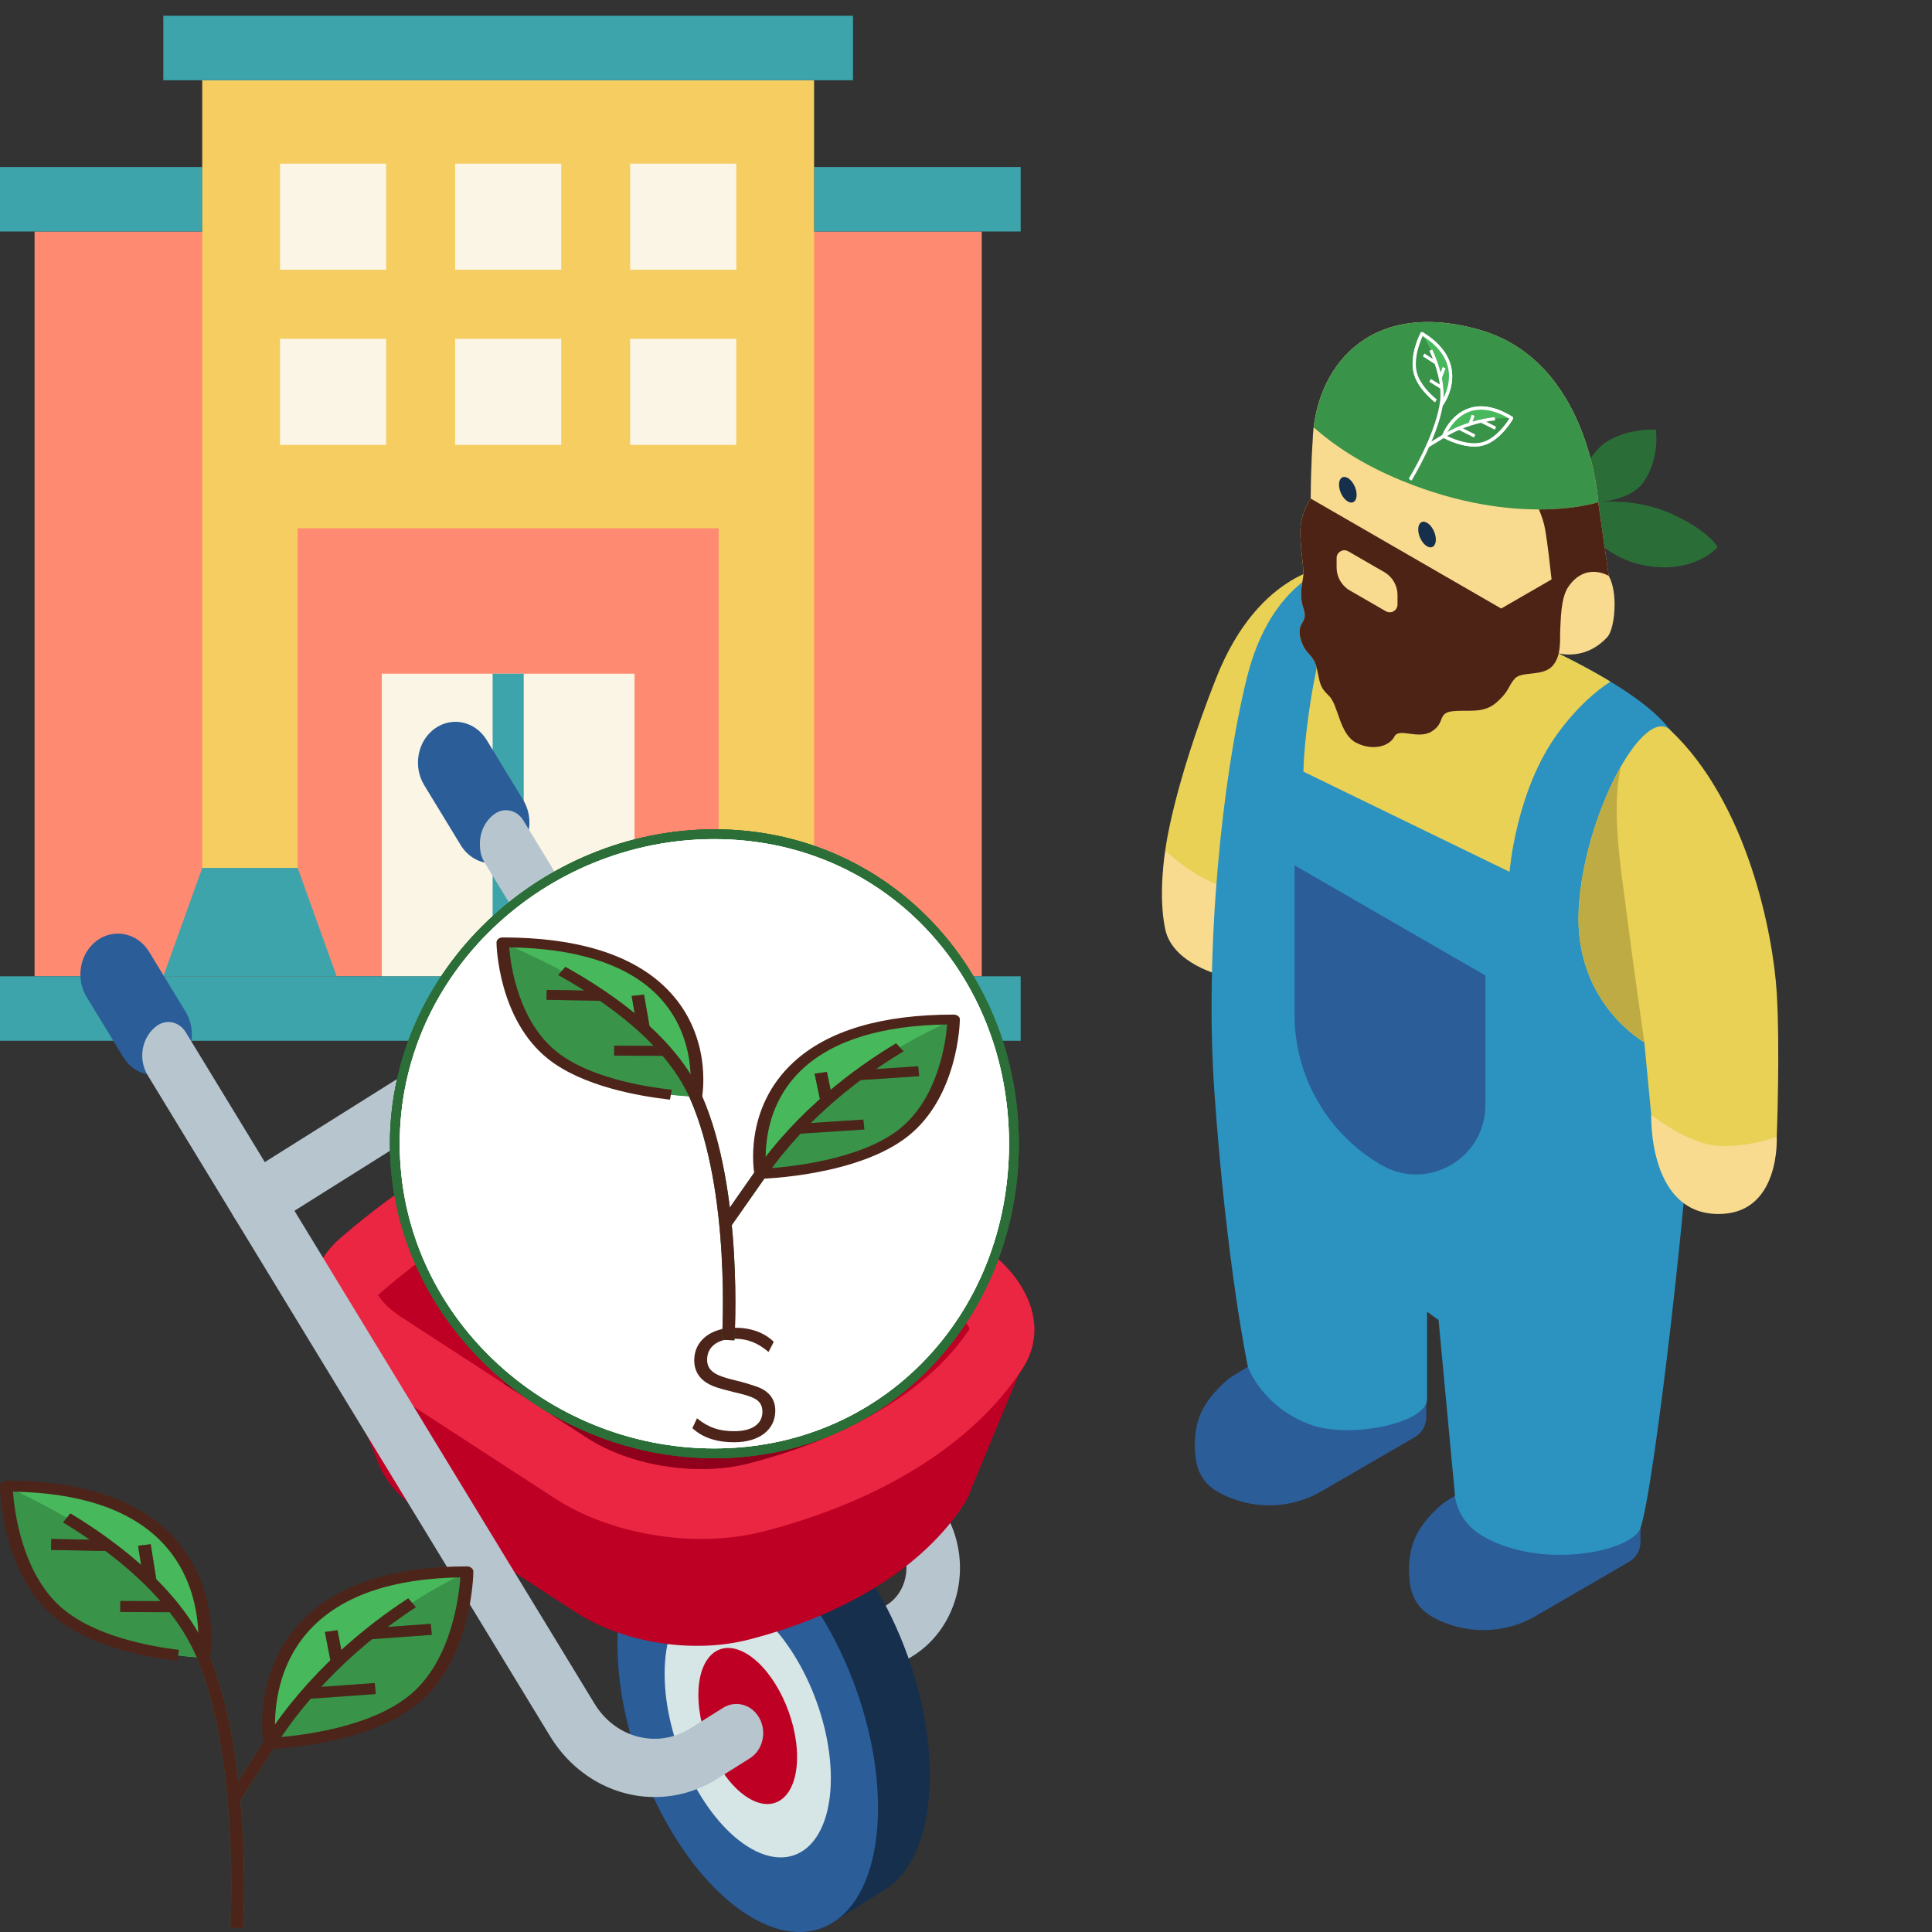 <svg width="192" height="192" viewBox="0 0 192 192" fill="none" xmlns="http://www.w3.org/2000/svg">
<rect x="0" y="0" width="192" height="192" fill="#333333" stroke="none"/>
<g clip-path="url(#clip0)">
<path d="M3.436 23.004H97.565V97.025H3.436V23.004Z" fill="#FE8A71"/>
<path d="M37.941 66.95H63.059V97.024H37.941V66.95Z" fill="#FAF5E4"/>
<path d="M80.904 16.597H101.434V23.004H80.904V16.597Z" fill="#3DA4AB"/>
<path d="M-0.432 16.597H20.098V23.004H-0.432V16.597Z" fill="#3DA4AB"/>
<path d="M20.098 7.975V86.253H29.584V52.5H71.416V86.253H80.902V7.975H20.098Z" fill="#F6CD61"/>
<path d="M45.228 33.665H55.777V44.214H45.228V33.665Z" fill="#FAF5E4"/>
<path d="M27.828 33.665H38.377V44.214H27.828V33.665Z" fill="#FAF5E4"/>
<path d="M62.623 33.665H73.172V44.214H62.623V33.665Z" fill="#FAF5E4"/>
<path d="M45.228 16.261H55.777V26.809H45.228V16.261Z" fill="#FAF5E4"/>
<path d="M27.828 16.261H38.377V26.809H27.828V16.261Z" fill="#FAF5E4"/>
<path d="M62.623 16.261H73.172V26.809H62.623V16.261Z" fill="#FAF5E4"/>
<path d="M16.23 97.025L20.098 86.253H29.584L33.452 97.025H16.23Z" fill="#3DA4AB"/>
<path d="M67.549 97.025L71.416 86.253H80.902L84.77 97.025H67.549Z" fill="#3DA4AB"/>
<path d="M-0.432 97.024H101.433V103.432H-0.432V97.024Z" fill="#3DA4AB"/>
<path d="M16.23 1.567H84.77V7.974H16.23V1.567Z" fill="#3DA4AB"/>
<path d="M48.957 66.95H52.047V97.024H48.957V66.95Z" fill="#3DA4AB"/>
<g clip-path="url(#clip1)">
<path d="M48.891 85.798C47.683 85.798 46.498 85.16 45.781 83.982L42.156 78.027C41.019 76.16 41.488 73.644 43.205 72.407C44.921 71.171 47.233 71.682 48.37 73.549L51.995 79.504C53.132 81.371 52.663 83.887 50.947 85.124C50.313 85.58 49.598 85.798 48.891 85.798Z" fill="#2B5D99"/>
<path d="M93.864 150.257L54.83 86.183L54.837 86.179L52.002 81.521C51.373 80.49 50.096 80.207 49.148 80.891C48.097 81.648 47.582 82.953 47.706 84.229C47.727 84.734 47.867 85.238 48.143 85.691L89.427 153.458C90.032 154.449 90.227 155.632 89.976 156.79C89.725 157.948 89.067 158.914 88.12 159.508L74.106 168.311C72.833 169.11 72.397 170.882 73.131 172.268C73.624 173.197 74.519 173.716 75.439 173.716C75.89 173.716 76.349 173.591 76.767 173.328L90.782 164.524C92.981 163.143 94.577 160.807 95.158 158.116C95.74 155.425 95.269 152.561 93.864 150.257Z" fill="#B6C5CE"/>
<path d="M15.345 106.845C14.136 106.845 12.951 106.208 12.234 105.03L8.608 99.075C7.472 97.207 7.942 94.691 9.657 93.454C11.374 92.219 13.687 92.73 14.823 94.596L18.448 100.551C19.585 102.418 19.115 104.934 17.399 106.171C16.766 106.627 16.052 106.845 15.345 106.845Z" fill="#2B5D99"/>
<path d="M92.407 176.42C92.407 166.047 86.609 153.995 79.459 149.504C76.098 147.393 73.037 147.327 70.735 148.928V148.926L65.641 152.129L65.642 152.13C63.014 153.916 61.361 157.855 61.361 163.394C61.361 173.767 67.158 185.817 74.308 190.31C77.45 192.281 80.328 192.468 82.569 191.178L82.569 191.18L88.085 187.711H88.08C90.734 185.939 92.407 181.988 92.407 176.42Z" fill="#162F4D"/>
<path d="M87.257 179.661C87.257 190.034 81.46 194.801 74.309 190.31C67.159 185.817 61.361 173.767 61.361 163.394C61.361 153.021 67.159 148.252 74.309 152.745C81.46 157.236 87.257 169.287 87.257 179.661Z" fill="#2B5D99"/>
<path d="M82.569 176.715C82.569 183.333 78.871 186.375 74.309 183.51C69.746 180.644 66.049 172.956 66.049 166.339C66.049 159.721 69.747 156.679 74.309 159.545C78.871 162.41 82.569 170.097 82.569 176.715Z" fill="#D6E5E5"/>
<path d="M79.213 174.608C79.213 178.537 77.019 180.344 74.309 178.642C71.6 176.941 69.404 172.376 69.404 168.446C69.404 164.516 71.6 162.711 74.309 164.412C77.019 166.113 79.213 170.678 79.213 174.608Z" fill="#BF0025"/>
<path d="M102.795 132.857L102.755 132.856C103.122 129.335 100.741 125.587 96.118 122.848L77.101 111.299C70.68 107.497 61.458 106.779 55.242 109.599C46.982 113.347 39.766 117.88 33.799 123.069C31.596 124.984 30.752 127.355 31.176 129.749H31.175L31.176 129.75C31.363 130.801 31.794 131.857 32.463 132.881L37.514 145.167C38.099 146.942 39.52 148.692 41.724 150.161L56.99 160.08C61.739 163.243 68.785 164.397 74.436 162.937C84.203 160.412 91.749 155.672 95.769 149.536C96.051 149.105 96.27 148.662 96.432 148.211L96.434 148.206C96.46 148.13 96.483 148.054 96.507 147.979L101.268 136.529C101.379 136.369 101.489 136.208 101.595 136.047C102.235 135.071 102.609 134.042 102.739 132.99L102.795 132.857Z" fill="#BF0025"/>
<path d="M33.799 123.069C29.308 126.973 30.45 132.766 36.505 136.798L54.89 148.744C60.61 152.555 69.096 153.944 75.901 152.186C87.665 149.145 96.754 143.436 101.594 136.046C104.395 131.772 102.182 126.441 96.117 122.848L77.099 111.299C70.68 107.497 61.457 106.779 55.241 109.599C46.981 113.347 39.765 117.88 33.799 123.069Z" fill="#EA2642"/>
<path d="M63.989 114.834C67.612 114.834 71.266 115.766 74.021 117.389L93.005 128.918L93.064 128.953C95.337 130.299 96.166 131.573 96.364 132.057C92.422 138.039 84.635 142.784 74.428 145.423C72.975 145.798 71.382 145.988 69.691 145.988C65.495 145.988 61.21 144.802 58.229 142.816L58.199 142.795L58.168 142.776L39.817 130.852C38.476 129.955 37.828 129.145 37.574 128.703C37.63 128.645 37.702 128.576 37.79 128.499C43.291 123.714 49.991 119.514 57.703 116.015C59.381 115.254 61.613 114.834 63.989 114.834Z" fill="#BF0025"/>
<path d="M58.197 142.796L58.227 142.816C61.209 144.802 65.494 145.988 69.69 145.988C71.38 145.988 72.973 145.798 74.425 145.423C78.288 144.424 81.803 143.124 84.896 141.569L74.019 134.964C71.265 133.34 67.61 132.41 63.987 132.41C61.612 132.41 59.379 132.829 57.701 133.59C55.019 134.807 52.463 136.11 50.033 137.492L58.166 142.776L58.197 142.796Z" fill="#8F001C"/>
<path d="M75.49 170.785C74.755 169.399 73.127 168.925 71.854 169.725L68.615 171.759C65.353 173.809 61.169 172.736 59.09 169.32L21.287 107.226L18.451 102.569C17.823 101.537 16.545 101.255 15.598 101.938C14.094 103.021 13.682 105.226 14.678 106.861L16.848 110.425L54.651 172.519C57.036 176.437 61.007 178.588 65.065 178.588C67.183 178.588 69.326 178.002 71.277 176.776L74.516 174.741C75.789 173.942 76.226 172.17 75.49 170.785Z" fill="#B6C5CE"/>
<path d="M25.483 122.253C24.563 122.253 23.668 121.734 23.176 120.804C22.44 119.42 22.876 117.648 24.15 116.848L57.683 95.784C58.957 94.984 60.586 95.459 61.32 96.844C62.055 98.229 61.619 100.001 60.346 100.8L26.812 121.865C26.393 122.128 25.935 122.253 25.483 122.253Z" fill="#B6C5CE"/>
<path d="M26.81 173.252C26.81 173.252 23.902 156.213 46.41 156.213C46.41 156.213 46.284 164.427 41.352 168.697C36.421 172.968 26.81 173.252 26.81 173.252Z" fill="#47B85B"/>
<path d="M46.409 156.213C46.409 156.213 46.283 164.437 41.351 168.697C36.419 172.957 26.809 173.252 26.809 173.252C31.07 166.578 36.811 162.035 40.946 159.282C43.374 157.665 46.409 156.213 46.409 156.213Z" fill="#399349"/>
<path d="M20.233 164.732C20.233 164.732 23.142 147.693 0.633 147.693C0.633 147.693 0.759 155.907 5.691 160.178C10.623 164.448 20.233 164.732 20.233 164.732Z" fill="#47B85B"/>
<path d="M20.233 164.732C20.233 164.732 10.61 164.438 5.691 160.178C0.759 155.918 0.633 147.693 0.633 147.693C0.633 147.693 4.932 149.801 6.639 150.839C11.407 153.755 17.717 158.528 20.233 164.732Z" fill="#399349"/>
<path d="M24.152 191.635L22.888 191.58C22.9 191.416 23.849 175.294 19.638 164.918C17.184 158.856 11.014 154.171 6.271 151.298L6.992 150.402C11.886 153.362 18.259 158.223 20.826 164.558C25.126 175.131 24.165 191.471 24.152 191.635Z" fill="#2B6E37"/>
<path d="M5.101 152.939L10.754 153.051L10.725 154.144L5.072 154.031L5.101 152.939Z" fill="#2B6E37"/>
<path d="M14.976 153.466L15.552 157.092L14.299 157.241L13.723 153.615L14.976 153.466Z" fill="#2B6E37"/>
<path d="M11.955 159.104L17.203 159.127L17.197 160.219L11.949 160.197L11.955 159.104Z" fill="#2B6E37"/>
<path d="M23.799 179.052L22.699 178.516C23.812 176.791 25.001 174.934 26.253 172.979C30.603 166.185 36.432 161.543 40.567 158.845L41.326 159.719C37.292 162.351 31.602 166.884 27.365 173.514C26.113 175.469 24.912 177.326 23.799 179.052Z" fill="#2B6E37"/>
<path d="M42.806 161.375L42.912 162.464L36.772 162.911L36.666 161.822L42.806 161.375Z" fill="#2B6E37"/>
<path d="M33.538 162.007L34.125 165.055L32.878 165.234L32.291 162.186L33.538 162.007Z" fill="#2B6E37"/>
<path d="M37.24 167.263L37.344 168.352L30.586 168.832L30.482 167.743L37.24 167.263Z" fill="#2B6E37"/>
<path d="M17.615 165.06C14.492 164.678 8.738 163.597 5.235 160.56C0.19 156.191 0 148.043 0 147.705C0 147.563 0.063 147.421 0.177 147.311C0.291 147.202 0.468 147.147 0.632 147.147C7.941 147.147 13.404 148.917 16.882 152.39C22.029 157.546 20.916 164.514 20.865 164.809L19.613 164.645L20.233 164.722L19.613 164.645C19.626 164.58 20.688 157.862 15.921 153.089C12.797 149.976 7.878 148.349 1.29 148.24C1.429 150.129 2.175 156.355 6.133 159.785C9.37 162.592 14.833 163.608 17.792 163.968L17.615 165.06Z" fill="#4D2419"/>
<path d="M26.808 173.798C26.492 173.798 26.226 173.602 26.189 173.329C26.138 173.034 25.012 166.065 30.172 160.91C33.637 157.436 39.1 155.667 46.409 155.667C46.573 155.667 46.737 155.722 46.864 155.831C46.99 155.94 47.054 156.071 47.041 156.224C47.041 156.574 46.851 164.711 41.793 169.08C36.748 173.449 27.225 173.787 26.821 173.798H26.808ZM45.751 156.759C39.163 156.858 34.256 158.496 31.133 161.609C27.112 165.617 27.238 171.013 27.377 172.662C29.514 172.52 36.899 171.767 40.908 168.304C44.866 164.886 45.612 158.66 45.751 156.759Z" fill="#4D2419"/>
<path d="M24.152 191.635L22.888 191.58C22.9 191.416 23.849 175.294 19.638 164.918C17.184 158.856 11.014 154.171 6.271 151.298L6.992 150.402C11.886 153.362 18.259 158.223 20.826 164.558C25.126 175.131 24.165 191.471 24.152 191.635Z" fill="#4D2419"/>
<path d="M5.101 152.939L10.754 153.051L10.725 154.144L5.072 154.031L5.101 152.939Z" fill="#4D2419"/>
<path d="M14.976 153.466L15.552 157.092L14.299 157.241L13.723 153.615L14.976 153.466Z" fill="#4D2419"/>
<path d="M11.955 159.104L17.203 159.127L17.197 160.219L11.949 160.197L11.955 159.104Z" fill="#4D2419"/>
<path d="M23.799 179.052L22.699 178.516C23.812 176.791 25.001 174.934 26.253 172.979C30.603 166.185 36.432 161.543 40.567 158.845L41.326 159.719C37.292 162.351 31.602 166.884 27.365 173.514C26.113 175.469 24.912 177.326 23.799 179.052Z" fill="#4D2419"/>
<path d="M42.806 161.375L42.912 162.464L36.772 162.911L36.666 161.822L42.806 161.375Z" fill="#4D2419"/>
<path d="M33.538 162.007L34.125 165.055L32.878 165.234L32.291 162.186L33.538 162.007Z" fill="#4D2419"/>
<path d="M37.24 167.263L37.344 168.352L30.586 168.832L30.482 167.743L37.24 167.263Z" fill="#4D2419"/>
<g clip-path="url(#clip2)">
<path d="M101.25 113.667C101.25 130.925 88.267 144.917 71.008 144.917C53.749 144.917 38.75 130.925 38.75 113.667C38.75 96.408 53.749 82.416 71.008 82.416C88.267 82.416 101.25 96.408 101.25 113.667Z" fill="#2B6E37"/>
<path d="M101.25 113.667C101.25 130.925 88.267 144.917 71.008 144.917C53.749 144.917 38.75 130.925 38.75 113.667C38.75 96.408 53.749 82.416 71.008 82.416C88.267 82.416 101.25 96.408 101.25 113.667Z" fill="#2B6E37"/>
<path d="M101.25 113.667C101.25 130.925 88.267 144.917 71.008 144.917C53.749 144.917 38.75 130.925 38.75 113.667C38.75 96.408 53.749 82.416 71.008 82.416C88.267 82.416 101.25 96.408 101.25 113.667Z" fill="#2B6E37"/>
<path d="M100.273 113.667C100.273 130.656 87.696 143.94 70.977 143.94C54.257 143.94 39.727 130.656 39.727 113.667C39.727 96.677 54.257 83.393 70.977 83.393C87.696 83.393 100.273 96.677 100.273 113.667Z" fill="white"/>
<path d="M100.273 113.667C100.273 130.656 87.696 143.94 70.977 143.94C54.257 143.94 39.727 130.656 39.727 113.667C39.727 96.677 54.257 83.393 70.977 83.393C87.696 83.393 100.273 96.677 100.273 113.667Z" fill="white"/>
<path d="M100.273 113.667C100.273 130.656 87.696 143.94 70.977 143.94C54.257 143.94 39.727 130.656 39.727 113.667C39.727 96.677 54.257 83.393 70.977 83.393C87.696 83.393 100.273 96.677 100.273 113.667Z" fill="white"/>
<path d="M68.809 141.926C69.816 142.872 71.219 143.33 72.959 143.33C75.462 143.33 77.048 142.079 77.048 140.186C77.048 138.905 76.255 138.142 75.126 137.776C74.577 137.592 73.844 137.348 72.898 137.135C71.128 136.708 70.273 136.25 70.273 135.121C70.273 133.839 71.311 133.045 73.051 133.045C74.302 133.045 75.34 133.473 76.377 134.358L76.896 133.35C75.98 132.435 74.607 131.947 73.051 131.947C70.609 131.947 68.992 133.259 68.992 135.182C68.992 136.494 69.755 137.287 70.853 137.745C71.403 137.959 72.105 138.142 72.959 138.355C74.79 138.783 75.736 139.057 75.767 140.248C75.797 141.499 74.76 142.231 72.959 142.231C71.464 142.231 70.395 141.865 69.266 140.95L68.809 141.926Z" fill="#4D2419"/>
<path d="M75.583 116.654C75.583 116.654 72.736 101.32 94.77 101.32C94.77 101.32 94.646 108.712 89.819 112.555C84.991 116.399 75.583 116.654 75.583 116.654Z" fill="#47B85B"/>
<path d="M94.771 101.32C94.771 101.32 94.647 108.722 89.82 112.555C84.992 116.389 75.584 116.654 75.584 116.654C79.756 110.648 85.376 106.559 89.423 104.082C91.8 102.627 94.771 101.32 94.771 101.32Z" fill="#399349"/>
<path d="M69.144 108.987C69.144 108.987 71.991 93.652 49.957 93.652C49.957 93.652 50.081 101.044 54.908 104.888C59.736 108.731 69.144 108.987 69.144 108.987Z" fill="#47B85B"/>
<path d="M69.144 108.987C69.144 108.987 59.724 108.721 54.908 104.888C50.081 101.054 49.957 93.652 49.957 93.652C49.957 93.652 54.166 95.549 55.837 96.483C60.504 99.108 66.681 103.403 69.144 108.987Z" fill="#399349"/>
<path d="M72.984 133.198L71.746 133.149C71.759 133.001 72.687 118.492 68.565 109.154C66.163 103.699 60.123 99.482 55.48 96.896L56.186 96.09C60.977 98.754 67.216 103.128 69.728 108.83C73.937 118.345 72.996 133.05 72.984 133.198Z" fill="#2B6E37"/>
<path d="M54.335 98.374L59.868 98.475L59.84 99.458L54.307 99.357L54.335 98.374Z" fill="#2B6E37"/>
<path d="M64.002 98.848L64.566 102.111L63.34 102.245L62.775 98.981L64.002 98.848Z" fill="#2B6E37"/>
<path d="M61.041 103.922L66.178 103.943L66.172 104.926L61.035 104.905L61.041 103.922Z" fill="#2B6E37"/>
<path d="M72.638 121.874L71.561 121.392C72.65 119.839 73.814 118.168 75.039 116.408C79.297 110.294 85.004 106.117 89.052 103.689L89.794 104.475C85.846 106.844 80.275 110.924 76.128 116.89C74.903 118.65 73.727 120.321 72.638 121.874Z" fill="#2B6E37"/>
<path d="M91.243 105.965L91.347 106.945L85.336 107.347L85.232 106.367L91.243 105.965Z" fill="#2B6E37"/>
<path d="M82.174 106.534L82.748 109.277L81.528 109.438L80.953 106.696L82.174 106.534Z" fill="#2B6E37"/>
<path d="M85.797 111.264L85.898 112.244L79.283 112.676L79.182 111.696L85.797 111.264Z" fill="#2B6E37"/>
<path d="M66.583 109.282C63.526 108.938 57.894 107.965 54.465 105.232C49.526 101.3 49.34 93.967 49.34 93.662C49.34 93.535 49.402 93.407 49.513 93.309C49.625 93.21 49.798 93.161 49.959 93.161C57.114 93.161 62.461 94.754 65.865 97.879C70.904 102.519 69.814 108.791 69.765 109.056L68.539 108.909L69.146 108.977L68.539 108.909C68.552 108.85 69.591 102.804 64.925 98.508C61.867 95.707 57.052 94.242 50.602 94.144C50.739 95.845 51.469 101.448 55.343 104.534C58.513 107.061 63.86 107.975 66.757 108.299L66.583 109.282Z" fill="#4D2419"/>
<path d="M75.583 117.146C75.274 117.146 75.014 116.969 74.977 116.723C74.927 116.457 73.825 110.186 78.876 105.546C82.268 102.421 87.615 100.828 94.77 100.828C94.931 100.828 95.092 100.877 95.216 100.976C95.34 101.074 95.402 101.192 95.389 101.329C95.389 101.644 95.204 108.967 90.252 112.899C85.313 116.831 75.992 117.136 75.596 117.146H75.583ZM94.127 101.811C87.677 101.9 82.874 103.374 79.817 106.175C75.88 109.783 76.004 114.639 76.14 116.123C78.232 115.996 85.462 115.317 89.386 112.201C93.26 109.124 93.99 103.522 94.127 101.811Z" fill="#4D2419"/>
<path d="M72.984 133.198L71.746 133.149C71.759 133.001 72.687 118.492 68.565 109.154C66.163 103.699 60.123 99.482 55.48 96.896L56.186 96.09C60.977 98.754 67.216 103.128 69.728 108.83C73.937 118.345 72.996 133.05 72.984 133.198Z" fill="#4D2419"/>
<path d="M54.335 98.374L59.868 98.475L59.84 99.458L54.307 99.357L54.335 98.374Z" fill="#4D2419"/>
<path d="M64.002 98.848L64.566 102.111L63.34 102.245L62.775 98.981L64.002 98.848Z" fill="#4D2419"/>
<path d="M61.041 103.922L66.178 103.943L66.172 104.926L61.035 104.905L61.041 103.922Z" fill="#4D2419"/>
<path d="M72.638 121.874L71.561 121.392C72.65 119.839 73.814 118.168 75.039 116.408C79.297 110.294 85.004 106.117 89.052 103.689L89.794 104.475C85.846 106.844 80.275 110.924 76.128 116.89C74.903 118.65 73.727 120.321 72.638 121.874Z" fill="#4D2419"/>
<path d="M91.243 105.965L91.347 106.945L85.336 107.347L85.232 106.367L91.243 105.965Z" fill="#4D2419"/>
<path d="M82.174 106.534L82.748 109.277L81.528 109.438L80.953 106.696L82.174 106.534Z" fill="#4D2419"/>
<path d="M85.797 111.264L85.898 112.244L79.283 112.676L79.182 111.696L85.797 111.264Z" fill="#4D2419"/>
</g>
</g>
<g clip-path="url(#clip3)">
<path d="M158.831 49.909C158.831 49.909 162.608 49.413 166.271 51.13C169.933 52.847 170.695 54.372 170.695 54.372C170.695 54.372 168.412 57.09 163.486 56.203C158.558 55.317 156.009 50.628 156.009 50.628C156.009 50.628 157.125 45.706 159.456 44.047C161.642 42.492 164.554 42.7 164.554 42.7C164.554 42.7 165.012 45.446 163.353 47.888C162.09 49.743 158.831 49.909 158.831 49.909Z" fill="#2A6D36"/>
<path d="M140.463 153.249C141.156 151.32 142.901 149.822 143.362 149.446C144.135 148.814 149.284 145.965 149.284 145.965L163.027 151.364V153.24C163.027 154.049 162.601 154.799 161.904 155.211L152.592 160.612C149.386 162.463 145.436 162.463 142.231 160.612C141.12 159.97 140.449 158.951 140.206 157.851L140.2 157.849C140.2 157.85 139.663 155.48 140.463 153.249Z" fill="#2B5D99"/>
<path d="M119.178 140.851C119.871 138.923 121.616 137.424 122.075 137.048C122.85 136.416 127.999 133.567 127.999 133.567L141.742 138.966V140.842C141.742 141.652 141.315 142.401 140.619 142.813L131.305 148.214C128.1 150.065 124.15 150.065 120.946 148.214C119.834 147.572 119.163 146.553 118.92 145.453L118.914 145.451C118.913 145.452 118.377 143.083 119.178 140.851Z" fill="#2B5D99"/>
<path d="M115.803 84.509C115.803 84.509 115.059 88.933 115.803 92.367C116.547 95.799 121.411 96.944 121.411 96.944L123.928 86.931L115.803 84.509Z" fill="#F8DB8F"/>
<path d="M132.57 56.203C132.57 56.203 125.186 56.407 120.838 67.445C116.489 78.481 115.803 84.509 115.803 84.509C115.803 84.509 118.702 87.408 122.211 88.323C125.721 89.239 132.57 56.203 132.57 56.203Z" fill="#E9D155"/>
<path d="M132.571 56.203C132.571 56.203 126.331 57.475 123.89 67.445C121.448 77.413 119.693 94.398 120.686 108.542C121.906 125.936 124.015 135.831 124.015 135.831C124.015 135.831 125.402 139.822 130.241 141.585C134.19 143.024 141.819 141.421 141.819 139.047V130.361L142.963 131.181L144.566 148.328C144.566 148.328 144.527 151.017 147.388 152.677C153.198 156.046 162.189 154.203 163.028 151.861C164.404 148.024 168.217 114.797 168.217 106.329C168.217 97.86 168.998 77.433 166.386 73.14C161.579 65.245 132.571 56.203 132.571 56.203Z" fill="#2C92BF"/>
<path d="M129.535 76.688C129.535 76.688 129.535 74.171 130.258 69.593C130.98 65.015 132.569 59.065 132.569 59.065C133.003 58.124 133.506 57.339 134.059 56.684C138.479 58.138 151.741 62.703 160.045 67.739C158.592 68.68 156.738 70.251 154.826 72.855C150.627 78.574 150.02 86.645 150.02 86.645L129.535 76.688Z" fill="#E9D155"/>
<path d="M176.57 112.966C176.57 112.966 176.965 120.322 171.192 120.633C163.753 121.034 164.096 110.792 164.096 110.792L176.57 112.966Z" fill="#F8DB8F"/>
<path d="M129.534 60.474C129.019 58.965 129.499 57.799 129.534 57.053C129.568 56.307 129.133 53.915 129.248 52.37C129.362 50.825 130.258 49.547 130.258 49.547C130.27 46.269 130.449 43.844 130.449 43.844C130.635 36.749 135.828 29.653 146.929 32.744C158.03 35.833 158.83 49.909 158.83 49.909L159.873 57.233L159.871 57.232C160.837 58.894 160.474 62.496 159.746 63.299C157.801 65.444 155.464 65.067 154.897 64.934C154.788 65.404 154.596 65.853 154.253 66.217C153.281 67.247 151.221 66.675 150.533 67.445C149.847 68.213 150.019 68.677 148.703 69.822C147.386 70.966 145.899 70.508 144.363 70.68C142.827 70.851 143.667 71.824 142.294 72.683C140.921 73.541 139.032 72.282 138.575 73.198C138.117 74.113 136.515 74.686 134.798 73.828C133.081 72.969 133.025 70.051 132.052 69.135C131.079 68.22 131.194 67.819 130.849 66.376C130.504 64.934 129.649 65.072 129.229 63.413C128.81 61.753 130.048 61.983 129.534 60.474Z" fill="#F8DB8F"/>
<path d="M163.41 103.582C163.41 103.582 156.428 99.691 156.887 90.421C157.345 81.152 163.305 70.025 165.978 72.546C173.71 79.835 176.227 92.94 176.57 98.661C176.913 104.383 176.57 112.966 176.57 112.966C176.57 112.966 173.891 114.013 170.848 113.882C167.806 113.751 164.096 110.792 164.096 110.792L163.41 103.582Z" fill="#E9D155"/>
<path d="M147.615 96.944L128.647 85.993V100.811C128.647 106.987 131.942 112.694 137.29 115.783C141.878 118.432 147.615 115.12 147.615 109.821V96.944Z" fill="#2B5D99"/>
<path d="M139.225 47.735C135.402 46.161 132.599 44.285 130.551 42.472C131.334 35.875 136.547 29.853 146.93 32.743C158.032 35.833 158.832 49.909 158.832 49.909C158.832 49.909 150.897 52.541 139.225 47.735Z" fill="#399349"/>
<path d="M143.467 43.34C143.467 43.34 145.244 38.517 150.213 41.55C150.213 41.55 149.019 43.669 147.324 44.115C145.629 44.561 143.467 43.34 143.467 43.34Z" fill="#47B85B"/>
<path d="M150.213 41.55C150.213 41.55 149.017 43.672 147.324 44.115C145.63 44.559 143.467 43.34 143.467 43.34C145.355 42.179 147.268 41.771 148.572 41.612C149.337 41.519 150.213 41.55 150.213 41.55Z" fill="#399349"/>
<path d="M143.225 40.239C143.225 40.239 146.287 36.199 141.318 33.166C141.318 33.166 140.18 35.319 140.662 37.095C141.144 38.87 143.225 40.239 143.225 40.239Z" fill="#47B85B"/>
<path d="M143.226 40.239C143.226 40.239 141.143 38.865 140.663 37.095C140.179 35.322 141.319 33.166 141.319 33.166C141.319 33.166 141.969 34.294 142.198 34.794C142.836 36.195 143.552 38.286 143.226 40.239Z" fill="#399349"/>
<path d="M140.271 47.763L140 47.578C140.026 47.537 142.525 43.472 143.069 40.207C143.388 38.3 142.692 36.25 142.053 34.864L142.339 34.728C142.999 36.157 143.716 38.28 143.383 40.273C142.83 43.602 140.297 47.722 140.271 47.763Z" fill="#2B6E37"/>
<path d="M141.56 35.133L142.792 35.924L142.63 36.204L141.398 35.413L141.56 35.133Z" fill="#2B6E37"/>
<path d="M143.666 36.6L143.278 37.621L142.98 37.491L143.368 36.47L143.666 36.6Z" fill="#2B6E37"/>
<path d="M142.198 37.66L143.353 38.373L143.196 38.656L142.041 37.943L142.198 37.66Z" fill="#2B6E37"/>
<path d="M141.979 44.443L141.812 44.155C142.303 43.856 142.829 43.534 143.383 43.194C145.308 42.013 147.254 41.592 148.55 41.447L148.594 41.777C147.329 41.918 145.43 42.33 143.553 43.483C142.999 43.823 142.47 44.144 141.979 44.443Z" fill="#2B6E37"/>
<path d="M148.685 42.407L148.553 42.704L147.135 41.993L147.266 41.696L148.685 42.407Z" fill="#2B6E37"/>
<path d="M146.551 41.323L146.248 42.195L145.947 42.073L146.251 41.202L146.551 41.323Z" fill="#2B6E37"/>
<path d="M146.622 43.188L146.49 43.486L144.93 42.7L145.062 42.403L146.622 43.188Z" fill="#2B6E37"/>
<path d="M142.602 39.971C141.967 39.451 140.85 38.394 140.508 37.133C140.015 35.317 141.13 33.172 141.179 33.084C141.199 33.047 141.233 33.019 141.273 33.006C141.314 32.993 141.361 33.002 141.397 33.025C143.011 34.01 143.965 35.206 144.24 36.578C144.644 38.612 143.408 40.274 143.355 40.344L143.102 40.132L143.228 40.236L143.102 40.132C143.114 40.117 144.303 38.513 143.928 36.63C143.681 35.399 142.826 34.313 141.387 33.397C141.15 33.907 140.43 35.627 140.817 37.052C141.133 38.218 142.194 39.218 142.796 39.711L142.602 39.971Z" fill="white"/>
<path d="M143.39 43.482C143.321 43.439 143.29 43.352 143.32 43.276C143.351 43.193 144.092 41.229 145.963 40.583C147.221 40.147 148.679 40.423 150.292 41.408C150.328 41.43 150.357 41.466 150.369 41.512C150.382 41.557 150.377 41.6 150.352 41.638C150.303 41.729 149.105 43.819 147.368 44.274C145.634 44.73 143.484 43.535 143.393 43.483L143.39 43.482ZM149.992 41.603C148.523 40.741 147.208 40.506 146.076 40.895C144.619 41.395 143.881 42.816 143.677 43.263C144.169 43.514 145.906 44.313 147.283 43.953C148.642 43.597 149.691 42.079 149.992 41.603Z" fill="white"/>
<path d="M140.271 47.763L140 47.578C140.026 47.537 142.525 43.472 143.069 40.207C143.388 38.3 142.692 36.25 142.053 34.864L142.339 34.728C142.999 36.157 143.716 38.28 143.383 40.273C142.83 43.602 140.297 47.722 140.271 47.763Z" fill="white"/>
<path d="M141.56 35.133L142.792 35.924L142.63 36.204L141.398 35.413L141.56 35.133Z" fill="white"/>
<path d="M143.666 36.6L143.278 37.621L142.98 37.491L143.368 36.47L143.666 36.6Z" fill="white"/>
<path d="M142.198 37.66L143.353 38.373L143.196 38.656L142.041 37.943L142.198 37.66Z" fill="white"/>
<path d="M141.979 44.443L141.812 44.155C142.303 43.856 142.829 43.534 143.383 43.194C145.308 42.013 147.254 41.592 148.55 41.447L148.594 41.777C147.329 41.918 145.43 42.33 143.553 43.483C142.999 43.823 142.47 44.144 141.979 44.443Z" fill="white"/>
<path d="M148.685 42.407L148.553 42.704L147.135 41.993L147.266 41.696L148.685 42.407Z" fill="white"/>
<path d="M146.551 41.323L146.248 42.195L145.947 42.073L146.251 41.202L146.551 41.323Z" fill="white"/>
<path d="M146.622 43.188L146.49 43.486L144.93 42.7L145.062 42.403L146.622 43.188Z" fill="white"/>
<path d="M143.467 43.34C143.467 43.34 145.244 38.517 150.213 41.55C150.213 41.55 149.019 43.669 147.324 44.115C145.629 44.561 143.467 43.34 143.467 43.34Z" fill="#47B85B"/>
<path d="M150.213 41.55C150.213 41.55 149.017 43.672 147.324 44.115C145.63 44.559 143.467 43.34 143.467 43.34C145.355 42.179 147.268 41.771 148.572 41.612C149.337 41.519 150.213 41.55 150.213 41.55Z" fill="#399349"/>
<path d="M143.225 40.239C143.225 40.239 146.287 36.199 141.318 33.166C141.318 33.166 140.18 35.319 140.662 37.095C141.144 38.87 143.225 40.239 143.225 40.239Z" fill="#47B85B"/>
<path d="M143.226 40.239C143.226 40.239 141.143 38.865 140.663 37.095C140.179 35.322 141.319 33.166 141.319 33.166C141.319 33.166 141.969 34.294 142.198 34.794C142.836 36.195 143.552 38.286 143.226 40.239Z" fill="#399349"/>
<path d="M140.271 47.763L140 47.578C140.026 47.537 142.525 43.472 143.069 40.207C143.388 38.3 142.692 36.25 142.053 34.864L142.339 34.728C142.999 36.157 143.716 38.28 143.383 40.273C142.83 43.602 140.297 47.722 140.271 47.763Z" fill="#2B6E37"/>
<path d="M141.56 35.133L142.792 35.924L142.63 36.204L141.398 35.413L141.56 35.133Z" fill="#2B6E37"/>
<path d="M143.666 36.6L143.278 37.621L142.98 37.491L143.368 36.47L143.666 36.6Z" fill="#2B6E37"/>
<path d="M142.198 37.66L143.353 38.373L143.196 38.656L142.041 37.943L142.198 37.66Z" fill="#2B6E37"/>
<path d="M141.979 44.443L141.812 44.155C142.303 43.856 142.829 43.534 143.383 43.194C145.308 42.013 147.254 41.592 148.55 41.447L148.594 41.777C147.329 41.918 145.43 42.33 143.553 43.483C142.999 43.823 142.47 44.144 141.979 44.443Z" fill="#2B6E37"/>
<path d="M148.685 42.407L148.553 42.704L147.135 41.993L147.266 41.696L148.685 42.407Z" fill="#2B6E37"/>
<path d="M146.551 41.323L146.248 42.195L145.947 42.073L146.251 41.202L146.551 41.323Z" fill="#2B6E37"/>
<path d="M146.622 43.188L146.49 43.486L144.93 42.7L145.062 42.403L146.622 43.188Z" fill="#2B6E37"/>
<path d="M142.602 39.971C141.967 39.451 140.85 38.394 140.508 37.133C140.015 35.317 141.13 33.172 141.179 33.084C141.199 33.047 141.233 33.019 141.273 33.006C141.314 32.993 141.361 33.002 141.397 33.025C143.011 34.01 143.965 35.206 144.24 36.578C144.644 38.612 143.408 40.274 143.355 40.344L143.102 40.132L143.228 40.236L143.102 40.132C143.114 40.117 144.303 38.513 143.928 36.63C143.681 35.399 142.826 34.313 141.387 33.397C141.15 33.907 140.43 35.627 140.817 37.052C141.133 38.218 142.194 39.218 142.796 39.711L142.602 39.971Z" fill="white"/>
<path d="M143.39 43.482C143.321 43.439 143.29 43.352 143.32 43.276C143.351 43.193 144.092 41.229 145.963 40.583C147.221 40.147 148.679 40.423 150.292 41.408C150.328 41.43 150.357 41.466 150.369 41.512C150.382 41.557 150.377 41.6 150.352 41.638C150.303 41.729 149.105 43.819 147.368 44.274C145.634 44.73 143.484 43.535 143.393 43.483L143.39 43.482ZM149.992 41.603C148.523 40.741 147.208 40.506 146.076 40.895C144.619 41.395 143.881 42.816 143.677 43.263C144.169 43.514 145.906 44.313 147.283 43.953C148.642 43.597 149.691 42.079 149.992 41.603Z" fill="white"/>
<path d="M140.271 47.763L140 47.578C140.026 47.537 142.525 43.472 143.069 40.207C143.388 38.3 142.692 36.25 142.053 34.864L142.339 34.728C142.999 36.157 143.716 38.28 143.383 40.273C142.83 43.602 140.297 47.722 140.271 47.763Z" fill="white"/>
<path d="M141.56 35.133L142.792 35.924L142.63 36.204L141.398 35.413L141.56 35.133Z" fill="white"/>
<path d="M143.666 36.6L143.278 37.621L142.98 37.491L143.368 36.47L143.666 36.6Z" fill="white"/>
<path d="M142.198 37.66L143.353 38.373L143.196 38.656L142.041 37.943L142.198 37.66Z" fill="white"/>
<path d="M141.979 44.443L141.812 44.155C142.303 43.856 142.829 43.534 143.383 43.194C145.308 42.013 147.254 41.592 148.55 41.447L148.594 41.777C147.329 41.918 145.43 42.33 143.553 43.483C142.999 43.823 142.47 44.144 141.979 44.443Z" fill="white"/>
<path d="M148.685 42.407L148.553 42.704L147.135 41.993L147.266 41.696L148.685 42.407Z" fill="white"/>
<path d="M146.551 41.323L146.248 42.195L145.947 42.073L146.251 41.202L146.551 41.323Z" fill="white"/>
<path d="M146.622 43.188L146.49 43.486L144.93 42.7L145.062 42.403L146.622 43.188Z" fill="white"/>
<path d="M129.535 60.474C129.02 58.965 129.5 57.799 129.535 57.053C129.57 56.307 129.134 53.915 129.249 52.37C129.364 50.824 130.259 49.547 130.259 49.547L149.186 60.474L154.193 57.584C154.048 56.245 153.796 54.031 153.568 52.68C153.443 51.941 153.198 51.232 152.936 50.627C156.665 50.626 158.831 49.909 158.831 49.909L159.875 57.233C159.875 57.233 157.588 55.803 155.856 58.321C155.097 59.425 155.112 61.639 155.056 62.555C154.998 63.471 155.227 65.187 154.254 66.218C153.281 67.247 151.221 66.674 150.535 67.444C149.848 68.214 150.02 68.678 148.704 69.822C147.388 70.966 145.9 70.509 144.364 70.681C142.828 70.852 143.668 71.824 142.295 72.683C140.922 73.541 139.034 72.282 138.577 73.198C138.118 74.113 136.516 74.686 134.8 73.828C133.083 72.97 133.025 70.051 132.053 69.135C131.08 68.22 131.194 67.819 130.85 66.376C130.505 64.934 129.65 65.073 129.23 63.414C128.81 61.754 130.05 61.982 129.535 60.474Z" fill="#4D2316"/>
<path d="M133.068 48.165C133.068 48.809 133.46 49.559 133.945 49.838C134.429 50.118 134.82 49.821 134.82 49.175C134.82 48.531 134.429 47.781 133.945 47.502C133.46 47.223 133.068 47.519 133.068 48.165Z" fill="#162F4D"/>
<path d="M140.941 52.615C140.941 53.26 141.332 54.01 141.816 54.29C142.301 54.568 142.693 54.272 142.693 53.627C142.693 52.981 142.301 52.232 141.816 51.953C141.332 51.673 140.941 51.97 140.941 52.615Z" fill="#162F4D"/>
<path d="M137.569 56.856L133.991 54.791C133.475 54.493 132.831 54.865 132.831 55.461V56.402C132.831 57.342 133.333 58.21 134.146 58.68L137.722 60.745C138.238 61.042 138.883 60.67 138.883 60.074V59.133C138.883 58.194 138.382 57.326 137.569 56.856Z" fill="#F8DB8F"/>
<path d="M156.887 90.421C157.135 85.392 159.004 79.821 161.087 76.175C160.119 80.323 161.049 86.039 161.579 90.192C162.266 95.572 163.41 103.581 163.41 103.581C163.41 103.581 156.429 99.691 156.887 90.421Z" fill="#BFAB44"/>
</g>
</g>
<defs>
<clipPath id="clip0">
<rect width="192" height="192" fill="white"/>
</clipPath>
<clipPath id="clip1">
<rect width="125" height="125" fill="white" transform="translate(0 67)"/>
</clipPath>
<clipPath id="clip2">
<rect width="62.5" height="62.5" fill="white" transform="translate(38.75 82.416)"/>
</clipPath>
<clipPath id="clip3">
<rect width="130" height="130" fill="white" transform="matrix(-1 0 0 1 211 32)"/>
</clipPath>
</defs>
</svg>
